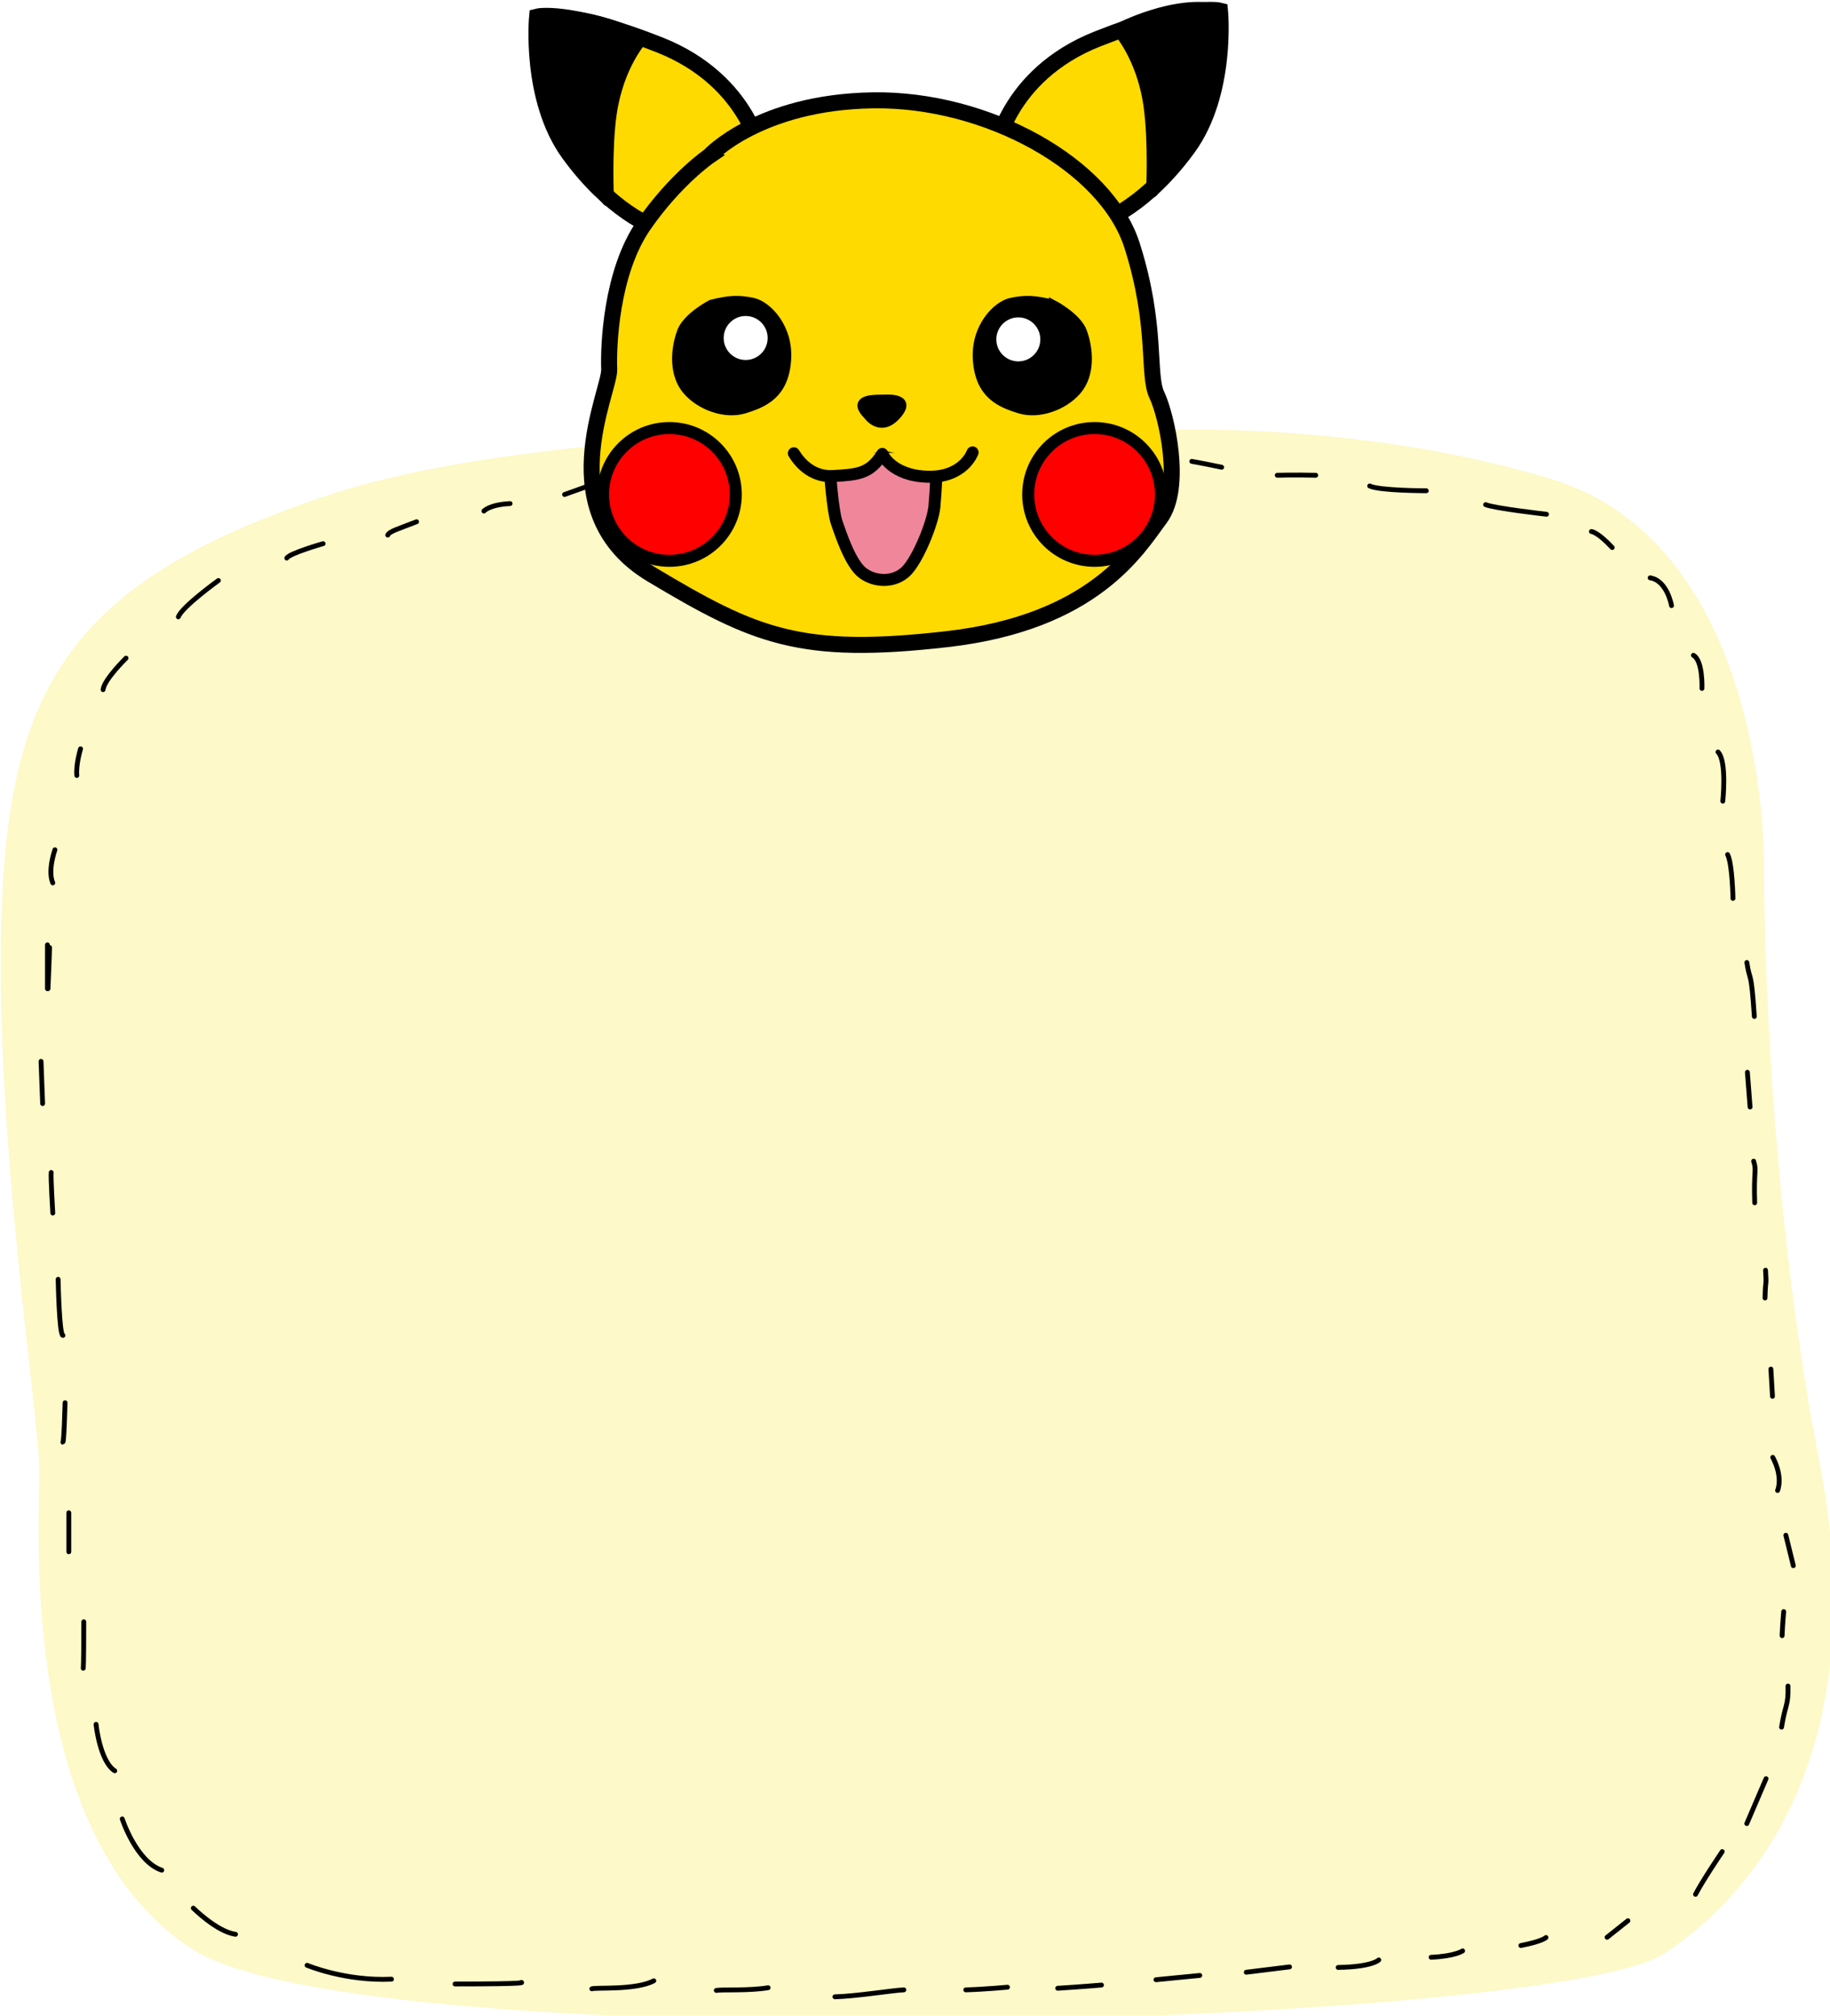 <?xml version="1.0" encoding="UTF-8" standalone="no"?>
<!-- Created with Inkscape (http://www.inkscape.org/) -->

<svg
   width="716.158"
   height="788.783"
   viewBox="0 0 189.483 208.699"
   version="1.1"
   id="svg1"
   inkscape:version="1.3 (0e150ed6c4, 2023-07-21)"
   sodipodi:docname="운세장.svg"
   xmlns:inkscape="http://www.inkscape.org/namespaces/inkscape"
   xmlns:sodipodi="http://sodipodi.sourceforge.net/DTD/sodipodi-0.dtd"
   xmlns="http://www.w3.org/2000/svg"
   xmlns:svg="http://www.w3.org/2000/svg">
  <sodipodi:namedview
     id="namedview1"
     pagecolor="#000000"
     bordercolor="#000000"
     borderopacity="0.25"
     inkscape:showpageshadow="2"
     inkscape:pageopacity="0.0"
     inkscape:pagecheckerboard="true"
     inkscape:deskcolor="#d1d1d1"
     inkscape:document-units="mm"
     inkscape:zoom="0.37237654"
     inkscape:cx="534.4053"
     inkscape:cy="845.91794"
     inkscape:window-width="1392"
     inkscape:window-height="1032"
     inkscape:window-x="840"
     inkscape:window-y="208"
     inkscape:window-maximized="0"
     inkscape:current-layer="layer1" />
  <defs
     id="defs1">
    <filter
       inkscape:collect="always"
       style="color-interpolation-filters:sRGB"
       id="filter2"
       y="-0.152"
       height="1.303"
       x="-inf"
       width="inf">
      <feGaussianBlur
         inkscape:collect="always"
         stdDeviation="0.687"
         id="feGaussianBlur2" />
    </filter>
  </defs>
  <g
     inkscape:label="Layer 1"
     inkscape:groupmode="layer"
     id="layer1">
    <g
       id="g81"
       transform="matrix(0.265,0,0,0.265,-48.133,-153.028)">
      <g
         id="g80"
         transform="translate(3269.672,-809.133)">
        <path
           style="fill:#fdf9c8;fill-opacity:1;stroke:#000000;stroke-width:0;stroke-linecap:round;stroke-linejoin:round;stroke-dasharray:none"
           d="m -2624.415,1554.514 c 0,0 -231.439,-8.266 -332.989,24.797 -101.55,33.063 -126.347,74.391 -129.889,160.59 -3.542,86.199 14.641,200.545 14.641,221.419 0,20.874 -8.35,143.613 60.117,187.031 68.467,43.418 531.034,30.058 574.452,1.67 43.418,-28.389 80.991,-89.341 60.952,-192.041 -20.039,-102.7 -21.709,-210.249 -21.709,-234.463 0,-24.214 -7.211,-126.449 -82.804,-149.66 -69.735,-21.412 -142.771,-19.343 -142.771,-19.343 z"
           id="path31"
           sodipodi:nodetypes="cssssssssc" />
        <g
           id="g30"
           transform="matrix(0.828,0,0,0.828,-203.582,718.676)">
          <g
             id="g12"
             transform="translate(-2964.876,-47.8)"
             style="fill:#feda00;fill-opacity:1;stroke-width:7.559;stroke-dasharray:none">
            <path
               style="fill:#feda00;fill-opacity:1;stroke:#000000;stroke-width:7.559;stroke-linecap:square;stroke-linejoin:miter;stroke-dasharray:none"
               d="m -159.06,929.519 c 0,0 -5.218,-36.738 -48.428,-53.855 -43.209,-17.117 -57.821,-13.359 -57.821,-13.359 0,0 -3.757,38.826 15.029,64.709 18.787,25.884 39.034,35.695 47.593,36.947 8.558,1.252 43.627,-34.442 43.627,-34.442 z"
               id="path12" />
            <path
               style="fill:#feda00;fill-opacity:1;stroke:#000000;stroke-width:7.559;stroke-linecap:square;stroke-linejoin:miter;stroke-dasharray:none"
               d="m -49.304,926.697 c 0,0 5.218,-36.738 48.428,-53.855 C 42.333,855.726 56.945,859.483 56.945,859.483 c 0,0 3.757,38.826 -15.029,64.709 -18.787,25.884 -39.034,35.695 -47.593,36.947 -8.558,1.252 -43.627,-34.442 -43.627,-34.442 z"
               id="path12-2" />
          </g>
          <path
             style="fill:#000000;fill-opacity:1;stroke:#000000;stroke-width:5.669;stroke-linecap:round;stroke-linejoin:round;stroke-dasharray:none"
             d="m -3228.256,815.601 c -8.35,36.738 31.52,85.583 31.52,85.583 0,0 -1.166,-23.713 1.252,-40.704 3.319,-23.316 14.82,-35.695 14.82,-35.695 0,0 -26.928,-14.194 -47.593,-9.184 z"
             id="path30"
             sodipodi:nodetypes="ccscc" />
          <path
             style="fill:#000000;fill-opacity:1;stroke:#000000;stroke-width:5.669;stroke-linecap:round;stroke-linejoin:round;stroke-dasharray:none"
             d="m -2908.447,811.471 c 8.35,36.738 -31.52,85.583 -31.52,85.583 0,0 1.166,-23.713 -1.252,-40.704 -3.319,-23.316 -14.82,-35.695 -14.82,-35.695 0,0 26.928,-14.194 47.593,-9.184 z"
             id="path30-6"
             sodipodi:nodetypes="ccscc" />
        </g>
      </g>
      <g
         id="g77"
         transform="translate(1491.02,-1.458)">
        <path
           style="fill:#fdf9c8;stroke:#000000;stroke-width:0;stroke-linecap:round;stroke-linejoin:round;stroke-dasharray:none"
           d="m -1284.586,1169.361 0.417,15.029"
           id="path1" />
        <path
           style="fill:#a0892c;fill-opacity:1;stroke:#000000;stroke-width:1.89;stroke-linecap:round;stroke-linejoin:round;stroke-dasharray:none;filter:url(#filter2)"
           d="M -1290.848,948.097 V 965.214"
           id="path2" />
        <path
           style="fill:#a0892c;fill-opacity:1;stroke:#000000;stroke-width:1.89;stroke-linecap:round;stroke-linejoin:round;stroke-dasharray:none"
           d="m -1290.013,949.141 c 0,0.835 -0.417,12.107 -0.626,16.073"
           id="path3" />
        <path
           style="fill:#a0892c;fill-opacity:1;stroke:#000000;stroke-width:1.89;stroke-linecap:round;stroke-linejoin:round;stroke-dasharray:none"
           d="m -1293.353,993.602 0.626,16.49"
           id="path10" />
        <path
           style="fill:#a0892c;fill-opacity:1;stroke:#000000;stroke-width:1.89;stroke-linecap:round;stroke-linejoin:round;stroke-dasharray:none"
           d="m -1289.387,1037.02 c -0.209,2.087 0.626,15.864 0.626,15.864"
           id="path11" />
        <path
           style="fill:#a0892c;fill-opacity:1;stroke:#000000;stroke-width:1.89;stroke-linecap:round;stroke-linejoin:round;stroke-dasharray:none"
           d="m -1286.673,1078.768 c 0,0 0.417,21.918 1.879,21.918"
           id="path17" />
        <path
           style="fill:#a0892c;fill-opacity:1;stroke:#000000;stroke-width:1.89;stroke-linecap:round;stroke-linejoin:round;stroke-dasharray:none"
           d="m -1283.96,1126.987 c -0.417,15.447 -0.835,15.447 -0.835,15.447"
           id="path19" />
        <path
           style="fill:#a0892c;fill-opacity:1;stroke:#000000;stroke-width:1.89;stroke-linecap:round;stroke-linejoin:round;stroke-dasharray:none"
           d="m -1282.499,1169.988 v 15.238"
           id="path20" />
        <path
           style="fill:#a0892c;fill-opacity:1;stroke:#000000;stroke-width:1.89;stroke-linecap:round;stroke-linejoin:round;stroke-dasharray:none"
           d="m -1276.654,1212.571 c 0,17.325 -0.209,18.16 -0.209,18.16"
           id="path21" />
        <path
           style="fill:none;fill-opacity:1;stroke:#000000;stroke-width:1.89;stroke-linecap:round;stroke-linejoin:round;stroke-dasharray:none"
           d="m -1271.853,1252.649 c 0,0 1.461,14.403 7.306,18.16"
           id="path22" />
        <path
           style="fill:none;fill-opacity:1;stroke:#000000;stroke-width:1.89;stroke-linecap:round;stroke-linejoin:round;stroke-dasharray:none"
           d="m -1261.625,1289.596 c 0,0 5.427,16.699 15.447,20.039"
           id="path32" />
        <path
           style="fill:none;fill-opacity:1;stroke:#000000;stroke-width:1.89;stroke-linecap:round;stroke-linejoin:round;stroke-dasharray:none"
           d="m -1233.862,1324.455 c 0,0 9.185,9.184 16.491,10.228"
           id="path35" />
        <path
           style="fill:none;fill-opacity:1;stroke:#000000;stroke-width:1.89;stroke-linecap:round;stroke-linejoin:round;stroke-dasharray:none"
           d="m -1189.401,1346.791 c 0,0 14.821,6.262 32.981,5.427"
           id="path36" />
        <path
           style="fill:none;fill-opacity:1;stroke:#000000;stroke-width:1.89;stroke-linecap:round;stroke-linejoin:round;stroke-dasharray:none"
           d="m -1131.58,1354.096 c 29.641,0 25.884,-0.626 25.884,-0.626"
           id="path37" />
        <path
           style="fill:none;fill-opacity:1;stroke:#000000;stroke-width:1.89;stroke-linecap:round;stroke-linejoin:round;stroke-dasharray:none"
           d="m -1078.142,1355.975 c 1.67,-0.626 17.117,0.626 24.214,-3.131"
           id="path38" />
        <path
           style="fill:none;fill-opacity:1;stroke:#000000;stroke-width:1.89;stroke-linecap:round;stroke-linejoin:round;stroke-dasharray:none"
           d="m -1029.506,1356.601 c 2.505,-0.417 12.733,0.209 20.248,-1.044"
           id="path39" />
        <path
           style="fill:none;fill-opacity:1;stroke:#000000;stroke-width:1.89;stroke-linecap:round;stroke-linejoin:round;stroke-dasharray:none"
           d="m -983.165,1359.106 c 8.35,-0.209 22.335,-2.505 26.927,-2.714"
           id="path40" />
        <path
           style="fill:none;fill-opacity:1;stroke:#000000;stroke-width:1.89;stroke-linecap:round;stroke-linejoin:round;stroke-dasharray:none"
           d="m -932.024,1356.393 c 7.306,-0.209 16.282,-1.044 16.282,-1.044"
           id="path41" />
        <path
           style="fill:none;fill-opacity:1;stroke:#000000;stroke-width:1.89;stroke-linecap:round;stroke-linejoin:round;stroke-dasharray:none"
           d="m -896.121,1355.766 c 9.811,-0.626 17.117,-1.252 17.117,-1.252"
           id="path42" />
        <path
           style="fill:none;fill-opacity:1;stroke:#000000;stroke-width:1.89;stroke-linecap:round;stroke-linejoin:round;stroke-dasharray:none"
           d="m -857.713,1352.427 17.117,-1.67"
           id="path43" />
        <path
           style="fill:none;fill-opacity:1;stroke:#000000;stroke-width:1.89;stroke-linecap:round;stroke-linejoin:round;stroke-dasharray:none"
           d="m -822.436,1349.504 16.908,-2.087"
           id="path44" />
        <path
           style="fill:none;fill-opacity:1;stroke:#000000;stroke-width:1.89;stroke-linecap:round;stroke-linejoin:round;stroke-dasharray:none"
           d="m -786.532,1347.626 c 13.359,-0.209 15.864,-2.922 15.864,-2.922"
           id="path45" />
        <path
           style="fill:none;fill-opacity:1;stroke:#000000;stroke-width:1.89;stroke-linecap:round;stroke-linejoin:round;stroke-dasharray:none"
           d="m -750.212,1343.659 c 9.393,-0.417 12.316,-2.505 12.316,-2.505"
           id="path46" />
        <path
           style="fill:none;fill-opacity:1;stroke:#000000;stroke-width:1.89;stroke-linecap:round;stroke-linejoin:round;stroke-dasharray:none"
           d="m -715.143,1339.067 c 8.558,-1.67 9.811,-3.131 9.811,-3.131"
           id="path47" />
        <path
           style="fill:none;fill-opacity:1;stroke:#000000;stroke-width:1.89;stroke-linecap:round;stroke-linejoin:round;stroke-dasharray:none"
           d="m -681.458,1335.85 8.141,-6.471"
           id="path48" />
        <path
           style="fill:none;fill-opacity:1;stroke:#000000;stroke-width:1.89;stroke-linecap:round;stroke-linejoin:round;stroke-dasharray:none"
           d="m -646.9,1319.064 c 2.922,-5.636 10.437,-16.699 10.437,-16.699"
           id="path49" />
        <path
           style="fill:none;fill-opacity:1;stroke:#000000;stroke-width:1.89;stroke-linecap:round;stroke-linejoin:round;stroke-dasharray:none"
           d="m -626.867,1291.418 7.515,-17.534"
           id="path50" />
        <path
           style="fill:none;fill-opacity:1;stroke:#000000;stroke-width:1.89;stroke-linecap:round;stroke-linejoin:round;stroke-dasharray:none"
           d="m -613.284,1253.743 c 1.461,-9.184 2.714,-8.141 2.505,-16.073"
           id="path51" />
        <path
           style="fill:none;fill-opacity:1;stroke:#000000;stroke-width:1.89;stroke-linecap:round;stroke-linejoin:round;stroke-dasharray:none"
           d="m -613.069,1217.998 c 0.209,-5.218 0.626,-9.393 0.626,-9.393"
           id="path52" />
        <path
           style="fill:none;fill-opacity:1;stroke:#000000;stroke-width:1.89;stroke-linecap:round;stroke-linejoin:round;stroke-dasharray:none"
           d="m -608.686,1190.653 -2.922,-11.898"
           id="path53" />
        <path
           style="fill:none;fill-opacity:1;stroke:#000000;stroke-width:1.89;stroke-linecap:round;stroke-linejoin:round;stroke-dasharray:none"
           d="m -614.841,1161.271 c 0,0 2.296,-5.01 -1.879,-12.942"
           id="path54" />
        <path
           style="fill:none;fill-opacity:1;stroke:#000000;stroke-width:1.89;stroke-linecap:round;stroke-linejoin:round;stroke-dasharray:none"
           d="m -616.827,1124.482 -0.626,-10.646"
           id="path55" />
        <path
           style="fill:none;fill-opacity:1;stroke:#000000;stroke-width:1.89;stroke-linecap:round;stroke-linejoin:round;stroke-dasharray:none"
           d="m -619.749,1086.074 c 0.209,-8.35 0.626,-3.966 0.209,-10.854"
           id="path56" />
        <path
           style="fill:none;fill-opacity:1;stroke:#000000;stroke-width:1.89;stroke-linecap:round;stroke-linejoin:round;stroke-dasharray:none"
           d="m -623.781,1048.883 c -0.417,-13.151 0.835,-12.316 -0.417,-16.282"
           id="path57" />
        <path
           style="fill:none;fill-opacity:1;stroke:#000000;stroke-width:1.89;stroke-linecap:round;stroke-linejoin:round;stroke-dasharray:none"
           d="m -625.588,1011.447 -1.044,-13.568"
           id="path58" />
        <path
           style="fill:none;fill-opacity:1;stroke:#000000;stroke-width:1.89;stroke-linecap:round;stroke-linejoin:round;stroke-dasharray:none"
           d="m -623.924,976.068 c -1.252,-18.995 -1.67,-12.942 -2.922,-21.083"
           id="path59" />
        <path
           style="fill:none;fill-opacity:1;stroke:#000000;stroke-width:1.89;stroke-linecap:round;stroke-linejoin:round;stroke-dasharray:none"
           d="m -632.273,929.937 c 0,0 -0.209,-13.359 -2.087,-17.117"
           id="path60" />
        <path
           style="fill:none;fill-opacity:1;stroke:#000000;stroke-width:1.89;stroke-linecap:round;stroke-linejoin:round;stroke-dasharray:none"
           d="m -636.24,891.946 c 0,0 1.67,-15.655 -1.879,-19.204"
           id="path61" />
        <path
           style="fill:none;fill-opacity:1;stroke:#000000;stroke-width:1.89;stroke-linecap:round;stroke-linejoin:round;stroke-dasharray:none"
           d="m -644.38,847.902 c 0,0 0.417,-10.854 -3.34,-12.942"
           id="path62" />
        <path
           style="fill:none;fill-opacity:1;stroke:#000000;stroke-width:1.89;stroke-linecap:round;stroke-linejoin:round;stroke-dasharray:none"
           d="m -656.279,815.547 c 0,0 -1.67,-9.811 -8.35,-10.854"
           id="path63" />
        <path
           style="fill:none;fill-opacity:1;stroke:#000000;stroke-width:1.89;stroke-linecap:round;stroke-linejoin:round;stroke-dasharray:none"
           d="m -679.449,792.86 c -5.845,-6.262 -8.141,-6.262 -8.141,-6.262"
           id="path64" />
        <path
           style="fill:none;fill-opacity:1;stroke:#000000;stroke-width:1.89;stroke-linecap:round;stroke-linejoin:round;stroke-dasharray:none"
           d="m -705.124,779.853 c 0,0 -20.248,-2.296 -23.796,-3.757"
           id="path65" />
        <path
           style="fill:none;fill-opacity:1;stroke:#000000;stroke-width:1.89;stroke-linecap:round;stroke-linejoin:round;stroke-dasharray:none"
           d="m -752.09,770.668 c 0,0 -18.369,0 -22.126,-1.879"
           id="path66" />
        <path
           style="fill:none;fill-opacity:1;stroke:#000000;stroke-width:1.89;stroke-linecap:round;stroke-linejoin:round;stroke-dasharray:none"
           d="m -795.299,764.615 c -8.767,-0.209 -15.029,0 -15.029,0"
           id="path67" />
        <path
           style="fill:none;fill-opacity:1;stroke:#000000;stroke-width:1.89;stroke-linecap:round;stroke-linejoin:round;stroke-dasharray:none"
           d="m -832.038,761.484 c -7.932,-1.67 -11.689,-2.296 -11.689,-2.296"
           id="path68" />
        <path
           style="fill:none;fill-opacity:1;stroke:#000000;stroke-width:1.89;stroke-linecap:round;stroke-linejoin:round;stroke-dasharray:none"
           d="m -863.349,758.979 c -9.185,-0.835 -10.854,-0.835 -10.854,-0.835"
           id="path69" />
        <path
           style="fill:none;fill-opacity:1;stroke:#000000;stroke-width:1.89;stroke-linecap:round;stroke-linejoin:round;stroke-dasharray:none"
           d="m -1077.725,768.163 -11.063,3.966"
           id="path70" />
        <path
           style="fill:none;fill-opacity:1;stroke:#000000;stroke-width:1.89;stroke-linecap:round;stroke-linejoin:round;stroke-dasharray:none"
           d="m -1110.079,775.678 c -8.141,0.417 -10.228,2.922 -10.228,2.922"
           id="path71" />
        <path
           style="fill:none;fill-opacity:1;stroke:#000000;stroke-width:1.89;stroke-linecap:round;stroke-linejoin:round;stroke-dasharray:none"
           d="m -1146.609,782.775 c -7.515,2.922 -10.646,3.757 -11.272,5.218"
           id="path72" />
        <path
           style="fill:none;fill-opacity:1;stroke:#000000;stroke-width:1.89;stroke-linecap:round;stroke-linejoin:round;stroke-dasharray:none"
           d="m -1183.138,791.333 c 0,0 -13.151,3.757 -14.194,5.636"
           id="path73" />
        <path
           style="fill:none;fill-opacity:1;stroke:#000000;stroke-width:1.89;stroke-linecap:round;stroke-linejoin:round;stroke-dasharray:none"
           d="m -1224.051,805.736 c 0,0 -14.194,10.228 -15.655,14.194"
           id="path74" />
        <path
           style="fill:none;fill-opacity:1;stroke:#000000;stroke-width:1.89;stroke-linecap:round;stroke-linejoin:round;stroke-dasharray:none"
           d="m -1260.136,836.063 c 0,0 -8.558,8.35 -8.976,12.316"
           id="path75" />
        <path
           style="fill:none;fill-opacity:1;stroke:#000000;stroke-width:1.89;stroke-linecap:round;stroke-linejoin:round;stroke-dasharray:none"
           d="m -1277.906,871.49 c 0,0 -1.879,6.053 -1.461,10.437"
           id="path76" />
        <path
           style="fill:none;fill-opacity:1;stroke:#000000;stroke-width:1.89;stroke-linecap:round;stroke-linejoin:round;stroke-dasharray:none"
           d="m -1287.926,910.941 c 0,0 -2.922,8.141 -0.835,12.942"
           id="path77" />
        <g
           id="g79"
           transform="translate(1780.664,-807.675)">
          <g
             id="g15"
             transform="matrix(0.828,0,0,0.828,-1961.298,612.997)"
             style="fill:#000000"
             inkscape:label="얼굴">
            <path
               style="fill:#feda00;fill-opacity:1;stroke:#000000;stroke-width:7.559;stroke-linecap:square;stroke-linejoin:miter;stroke-dasharray:none"
               d="m -3150.841,878.351 c 0,0 23.379,-25.466 77.234,-26.301 53.855,-0.835 110.215,30.476 122.322,68.467 12.107,37.991 7.097,60.952 11.689,70.554 4.592,9.602 12.402,43.621 1.548,58.232 -10.854,14.612 -31.189,49.06 -100.49,56.992 -69.302,7.932 -90.593,-1.252 -139.438,-30.476 -48.845,-29.224 -19.622,-86.418 -20.039,-96.855 -0.417,-10.437 0.732,-45.588 16.282,-68.049 15.029,-21.709 30.894,-32.563 30.894,-32.563 z"
               id="path13"
               sodipodi:nodetypes="cssssssssc"
               transform="translate(2122.267,129.596)" />
          </g>
          <g
             id="g78"
             inkscape:label="눈">
            <g
               id="g17"
               transform="matrix(0.828,0,0,0.828,-2658.398,680.024)"
               style="fill:#ffffff">
              <g
                 id="g22">
                <g
                   id="g23">
                  <path
                     style="fill:#000000;stroke:#000000;stroke-width:3.78;stroke-linecap:square;stroke-linejoin:miter;stroke-dasharray:none"
                     d="m -186.716,996.644 c 0,0 -11.538,5.95 -14.17,13.136 -3.139,8.572 -3.838,20.369 2.657,27.897 6.494,7.528 18.311,11.54 27.159,8.856 9.835,-2.983 18.96,-7.255 20.221,-23.026 1.263,-15.799 -9.299,-26.273 -15.941,-27.749 -6.642,-1.476 -11.496,-1.303 -19.926,0.886 z"
                     id="path15"
                     sodipodi:nodetypes="csssssc"
                     transform="translate(0.941,0.063)" />
                  <path
                     style="fill:#000000;stroke:#000000;stroke-width:3.78;stroke-linecap:square;stroke-linejoin:miter;stroke-dasharray:none"
                     d="m -25.391,996.644 c 0,0 11.538,5.95 14.17,13.137 3.139,8.572 3.838,20.369 -2.657,27.897 -6.494,7.528 -18.311,11.54 -27.159,8.856 -9.835,-2.983 -18.96,-7.255 -20.221,-23.026 -1.263,-15.799 9.299,-26.273 15.941,-27.749 6.642,-1.476 11.496,-1.303 19.926,0.886 z"
                     id="path15-1"
                     sodipodi:nodetypes="csssssc"
                     transform="translate(0.941,0.063)" />
                  <circle
                     style="fill:#ffffff;stroke:#000000;stroke-width:4.205;stroke-linecap:square;stroke-linejoin:miter;stroke-dasharray:none"
                     id="path16"
                     cx="-169.446"
                     cy="1012.842"
                     r="12.481" />
                  <circle
                     style="fill:#ffffff;stroke:#000000;stroke-width:4.205;stroke-linecap:square;stroke-linejoin:miter;stroke-dasharray:none"
                     id="path16-9"
                     cx="-40.778"
                     cy="1013.499"
                     r="12.481" />
                </g>
              </g>
            </g>
            <g
               id="g28"
               transform="matrix(0.828,0,0,0.828,-912.695,800.528)"
               style="stroke-width:5.669;stroke-dasharray:none">
              <path
                 style="fill:#ef869a;fill-opacity:1;stroke:#000000;stroke-width:5.669;stroke-linecap:round;stroke-linejoin:round;stroke-dasharray:none"
                 d="m -2238.08,929.787 c 0,0 1.357,19.1 3.236,24.527 1.879,5.427 6.471,19.517 12.316,23.901 5.845,4.384 14.925,4.592 20.456,-0.835 5.532,-5.427 12.629,-22.857 13.359,-30.581 0.731,-7.723 1.044,-17.639 1.044,-17.639 l -24.944,-5.845 z"
                 id="path28" />
              <path
                 style="fill:#feda00;fill-opacity:1;stroke:#000000;stroke-width:5.669;stroke-linecap:round;stroke-linejoin:round;stroke-dasharray:none"
                 d="m -2255.04,921.706 c 0.417,0.522 6.158,11.376 18.265,10.75 12.107,-0.626 17.639,-1.148 23.483,-10.437 0,0 4.175,10.228 21.291,10.75 17.117,0.522 21.291,-11.481 21.291,-11.481"
                 id="path27" />
            </g>
            <path
               style="fill:#000000;fill-opacity:1;stroke:#000000;stroke-width:3.13;stroke-linecap:round;stroke-linejoin:round;stroke-dasharray:none"
               d="m -2751.051,1549.03 c 0,0 4.927,7.088 11.367,0 6.44,-7.088 -3.112,-6.699 -3.847,-6.699 -0.735,0 -4.322,0.043 -4.97,0.13 -0.648,0.086 -8.925,0.195 -2.55,6.569 z"
               id="path29" />
            <g
               id="g19"
               transform="matrix(0.828,0,0,0.828,-2658.251,681.59)"
               style="stroke-width:5.669;stroke-dasharray:none">
              <circle
                 style="fill:#ff0000;stroke:#000000;stroke-width:5.669;stroke-linecap:square;stroke-linejoin:miter;stroke-dasharray:none"
                 id="path18"
                 cx="-205.609"
                 cy="1084.771"
                 r="31.324" />
              <circle
                 style="fill:#ff0000;stroke:#000000;stroke-width:5.669;stroke-linecap:square;stroke-linejoin:miter;stroke-dasharray:none"
                 id="path18-1"
                 cx="-4.969"
                 cy="1084.771"
                 r="31.324" />
            </g>
          </g>
        </g>
      </g>
    </g>
  </g>
</svg>
